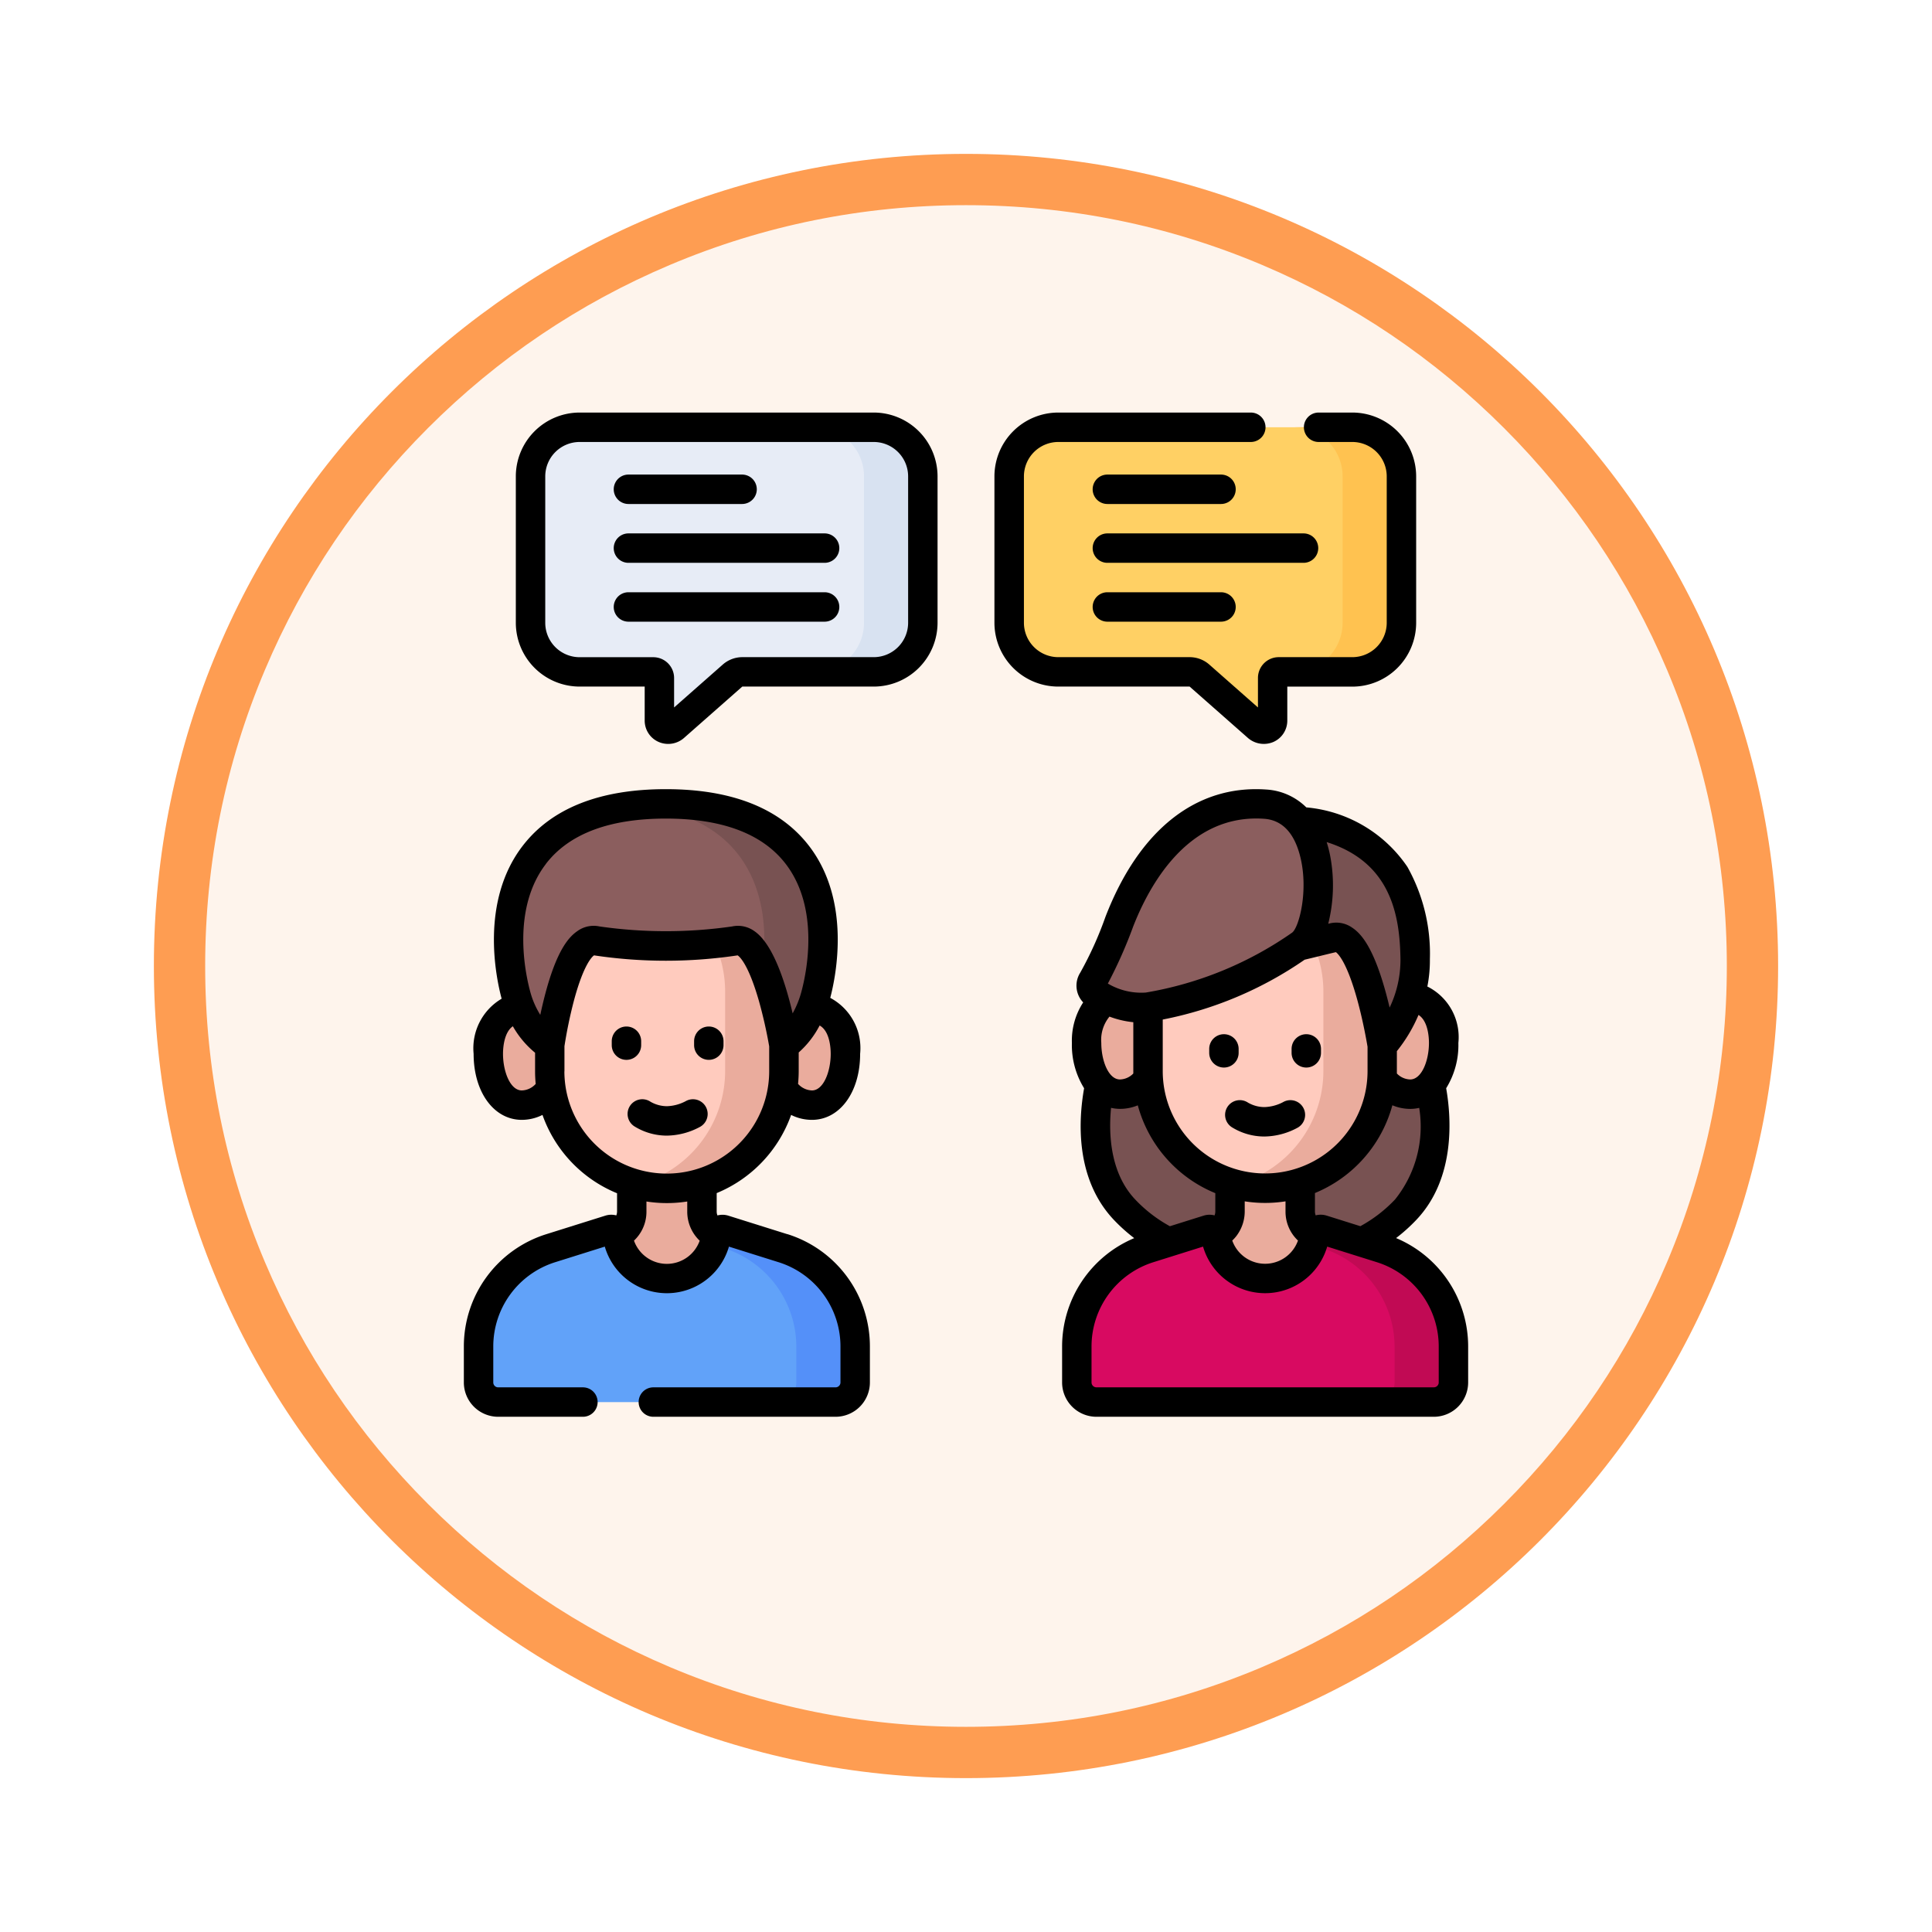 <svg xmlns="http://www.w3.org/2000/svg" xmlns:xlink="http://www.w3.org/1999/xlink" width="113" height="113" viewBox="0 0 113 113">
  <defs>
    <filter id="Trazado_982547" x="0" y="0" width="113" height="113" filterUnits="userSpaceOnUse">
      <feOffset dy="3" input="SourceAlpha"/>
      <feGaussianBlur stdDeviation="3" result="blur"/>
      <feFlood flood-opacity="0.161"/>
      <feComposite operator="in" in2="blur"/>
      <feComposite in="SourceGraphic"/>
    </filter>
  </defs>
  <g id="Grupo_1219643" data-name="Grupo 1219643" transform="translate(-272 -1872)">
    <g id="Grupo_1178613" data-name="Grupo 1178613" transform="translate(0 -4039.161)">
      <g id="Grupo_1178434" data-name="Grupo 1178434" transform="translate(281 5917.161)">
        <g id="Grupo_1172010" data-name="Grupo 1172010" transform="translate(0)">
          <g id="Grupo_1171046" data-name="Grupo 1171046">
            <g id="Grupo_1148525" data-name="Grupo 1148525">
              <g transform="matrix(1, 0, 0, 1, -9, -6)" filter="url(#Trazado_982547)">
                <g id="Trazado_982547-2" data-name="Trazado 982547" transform="translate(9 6)" fill="#fef4ec">
                  <path d="M 47.5 93.5 C 41.289 93.5 35.265 92.284 29.595 89.886 C 24.118 87.569 19.198 84.252 14.973 80.027 C 10.748 75.802 7.431 70.882 5.114 65.405 C 2.716 59.735 1.5 53.711 1.5 47.5 C 1.5 41.289 2.716 35.265 5.114 29.595 C 7.431 24.118 10.748 19.198 14.973 14.973 C 19.198 10.748 24.118 7.431 29.595 5.114 C 35.265 2.716 41.289 1.5 47.5 1.5 C 53.711 1.5 59.735 2.716 65.405 5.114 C 70.882 7.431 75.802 10.748 80.027 14.973 C 84.252 19.198 87.569 24.118 89.886 29.595 C 92.284 35.265 93.5 41.289 93.5 47.5 C 93.5 53.711 92.284 59.735 89.886 65.405 C 87.569 70.882 84.252 75.802 80.027 80.027 C 75.802 84.252 70.882 87.569 65.405 89.886 C 59.735 92.284 53.711 93.5 47.5 93.5 Z" stroke="none"/>
                  <path d="M 47.5 3 C 41.491 3 35.664 4.176 30.18 6.496 C 24.881 8.737 20.122 11.946 16.034 16.034 C 11.946 20.122 8.737 24.881 6.496 30.18 C 4.176 35.664 3 41.491 3 47.5 C 3 53.509 4.176 59.336 6.496 64.82 C 8.737 70.119 11.946 74.878 16.034 78.966 C 20.122 83.054 24.881 86.263 30.18 88.504 C 35.664 90.824 41.491 92 47.5 92 C 53.509 92 59.336 90.824 64.82 88.504 C 70.119 86.263 74.878 83.054 78.966 78.966 C 83.054 74.878 86.263 70.119 88.504 64.82 C 90.824 59.336 92 53.509 92 47.5 C 92 41.491 90.824 35.664 88.504 30.18 C 86.263 24.881 83.054 20.122 78.966 16.034 C 74.878 11.946 70.119 8.737 64.82 6.496 C 59.336 4.176 53.509 3 47.5 3 M 47.5 0 C 73.734 0 95 21.266 95 47.5 C 95 73.734 73.734 95 47.5 95 C 21.266 95 0 73.734 0 47.5 C 0 21.266 21.266 0 47.5 0 Z" stroke="none" fill="#fe9d52"/>
                </g>
              </g>
            </g>
          </g>
        </g>
      </g>
    </g>
    <g id="conversacion_1_" data-name="conversacion (1)" transform="translate(299.13 1896.13)">
      <path id="Trazado_1043120" data-name="Trazado 1043120" d="M60.014,393.41c-.424,2.038-1.827,5.448-6.475,5.448s-6.051-3.409-6.475-5.448l3.333-.954a1.5,1.5,0,0,0,1.088-1.444V388.9h4.107v2.113a1.5,1.5,0,0,0,1.088,1.444Z" transform="translate(-41.665 -344.283)" fill="#eaac9d"/>
      <g id="Grupo_1219635" data-name="Grupo 1219635" transform="translate(1.431 34.88)">
        <path id="Trazado_1043121" data-name="Trazado 1043121" d="M16.677,306.847a2.578,2.578,0,0,1-2.244,2.814c-1.239,0-1.959-1.447-1.959-3s.72-2.627,1.959-2.627A2.578,2.578,0,0,1,16.677,306.847Z" transform="translate(-12.474 -304.033)" fill="#eaac9d"/>
        <path id="Trazado_1043122" data-name="Trazado 1043122" d="M157.89,306.847a2.578,2.578,0,0,0,2.244,2.814c1.239,0,1.959-1.447,1.959-3s-.72-2.627-1.959-2.627A2.578,2.578,0,0,0,157.89,306.847Z" transform="translate(-141.207 -304.033)" fill="#eaac9d"/>
      </g>
      <path id="Trazado_1043123" data-name="Trazado 1043123" d="M29.527,423.34v2.087a1.147,1.147,0,0,1-1.147,1.148H8.647A1.147,1.147,0,0,1,7.5,425.427V423.34a6.048,6.048,0,0,1,4.235-5.77l3.439-1.08a.3.3,0,0,1,.376.215,3.126,3.126,0,0,0,2.964,2.644,3.126,3.126,0,0,0,2.964-2.644.3.3,0,0,1,.376-.215l3.439,1.08A6.047,6.047,0,0,1,29.527,423.34Z" transform="translate(-6.64 -368.696)" fill="#61a2f9"/>
      <g id="Grupo_1219636" data-name="Grupo 1219636" transform="translate(14.618 47.78)">
        <path id="Trazado_1043124" data-name="Trazado 1043124" d="M131.452,417.569l-3.439-1.08a.3.3,0,0,0-.376.215,4.309,4.309,0,0,1-.22.679l.593.186a6.048,6.048,0,0,1,4.235,5.77v2.087a1.147,1.147,0,0,1-1.147,1.148h3.442a1.147,1.147,0,0,0,1.147-1.148v-2.087A6.048,6.048,0,0,0,131.452,417.569Z" transform="translate(-127.417 -416.475)" fill="#5490f9"/>
      </g>
      <path id="Trazado_1043125" data-name="Trazado 1043125" d="M43.794,247.016V242.35a6.85,6.85,0,0,1,13.7,0v4.64a6.85,6.85,0,0,1-13.7.026Z" transform="translate(-38.77 -208.482)" fill="#ffcbbe"/>
      <path id="Trazado_1043126" data-name="Trazado 1043126" d="M90.135,235.5a6.863,6.863,0,0,0-1.721.218,6.853,6.853,0,0,1,5.129,6.632v4.64a6.865,6.865,0,0,1-5.14,6.644,6.865,6.865,0,0,0,8.582-6.644v-4.64A6.85,6.85,0,0,0,90.135,235.5Z" transform="translate(-78.261 -208.482)" fill="#eaac9d"/>
      <path id="Trazado_1043127" data-name="Trazado 1043127" d="M40.728,210.662a4.844,4.844,0,0,1-1.865,2.949s-1.044-6.5-2.85-6.1a27.6,27.6,0,0,1-8.119,0c-1.807-.4-2.73,6.1-2.73,6.1a4.7,4.7,0,0,1-1.985-2.949c-1.113-4.177-.66-11.162,8.775-11.162S41.841,206.485,40.728,210.662Z" transform="translate(-20.14 -176.612)" fill="#8b5e5e"/>
      <g id="Grupo_1219637" data-name="Grupo 1219637" transform="translate(10.093 22.888)">
        <path id="Trazado_1043128" data-name="Trazado 1043128" d="M89.7,199.5a16.616,16.616,0,0,0-1.721.086c6.756.7,7.883,5.61,7.376,9.447a22.518,22.518,0,0,1,1.254,4.579,4.844,4.844,0,0,0,1.865-2.949C99.587,206.485,99.134,199.5,89.7,199.5Z" transform="translate(-87.979 -199.5)" fill="#785252"/>
      </g>
      <path id="Trazado_1043129" data-name="Trazado 1043129" d="M340.127,345.584a13.288,13.288,0,0,1-16.445,0c-2.791-2.946-1.312-7.88-1.312-7.88l9.535,1.741,9.535-1.741S342.918,342.639,340.127,345.584Z" transform="translate(-285.039 -298.961)" fill="#785252"/>
      <g id="Grupo_1219638" data-name="Grupo 1219638" transform="translate(36.422 34.243)">
        <path id="Trazado_1043130" data-name="Trazado 1043130" d="M321.677,301.293a2.578,2.578,0,0,1-2.244,2.814c-1.239,0-1.959-1.447-1.959-3s.72-2.627,1.959-2.627A2.578,2.578,0,0,1,321.677,301.293Z" transform="translate(-317.474 -298.479)" fill="#eaac9d"/>
        <path id="Trazado_1043131" data-name="Trazado 1043131" d="M462.89,301.293a2.578,2.578,0,0,0,2.244,2.814c1.239,0,1.959-1.447,1.959-3s-.72-2.627-1.959-2.627A2.578,2.578,0,0,0,462.89,301.293Z" transform="translate(-446.207 -298.479)" fill="#eaac9d"/>
      </g>
      <path id="Trazado_1043132" data-name="Trazado 1043132" d="M365.014,393.41c-.424,2.038-1.827,5.448-6.475,5.448s-6.051-3.409-6.475-5.448l3.333-.954a1.5,1.5,0,0,0,1.088-1.444V388.9h4.107v2.113a1.5,1.5,0,0,0,1.088,1.444Z" transform="translate(-311.674 -344.283)" fill="#eaac9d"/>
      <path id="Trazado_1043133" data-name="Trazado 1043133" d="M348.794,247.016V242.35a6.85,6.85,0,1,1,13.7,0v4.64a6.85,6.85,0,0,1-13.7.026Z" transform="translate(-308.778 -208.482)" fill="#ffcbbe"/>
      <path id="Trazado_1043134" data-name="Trazado 1043134" d="M395.135,235.5a6.863,6.863,0,0,0-1.721.218,6.854,6.854,0,0,1,5.129,6.633v4.636a6.867,6.867,0,0,1-5.14,6.646,6.865,6.865,0,0,0,8.582-6.646v-4.636A6.851,6.851,0,0,0,395.135,235.5Z" transform="translate(-348.27 -208.482)" fill="#eaac9d"/>
      <path id="Trazado_1043135" data-name="Trazado 1043135" d="M334.527,423.34v2.087a1.147,1.147,0,0,1-1.147,1.148H313.647a1.147,1.147,0,0,1-1.147-1.148V423.34a6.048,6.048,0,0,1,4.235-5.77l3.439-1.08a.3.3,0,0,1,.376.215,2.983,2.983,0,0,0,5.928,0,.3.3,0,0,1,.376-.215l3.439,1.08A6.047,6.047,0,0,1,334.527,423.34Z" transform="translate(-276.648 -368.696)" fill="#d80a61"/>
      <g id="Grupo_1219639" data-name="Grupo 1219639" transform="translate(49.609 47.78)">
        <path id="Trazado_1043136" data-name="Trazado 1043136" d="M436.452,417.569l-3.439-1.08a.3.3,0,0,0-.376.215,4.309,4.309,0,0,1-.22.679l.593.186a6.048,6.048,0,0,1,4.235,5.77v2.087a1.147,1.147,0,0,1-1.147,1.148h3.442a1.147,1.147,0,0,0,1.147-1.148v-2.087A6.048,6.048,0,0,0,436.452,417.569Z" transform="translate(-432.417 -416.475)" fill="#c10a54"/>
      </g>
      <path id="Trazado_1043137" data-name="Trazado 1043137" d="M355.038,220.508s-1.044-6.732-2.85-6.318a11.885,11.885,0,0,1-8.119,0c-1.807-.414-2.73,4.006-2.73,4.006s-4.76-10.945,6.85-10.945c7.687,0,8.732,4.635,8.777,8.2A7.748,7.748,0,0,1,355.038,220.508Z" transform="translate(-301.323 -183.473)" fill="#785252"/>
      <path id="Trazado_1043138" data-name="Trazado 1043138" d="M331.945,207.807c1.528-.766,2.074-8.007-1.965-8.288-4.36-.3-7.087,3.144-8.541,6.9a21.656,21.656,0,0,1-1.548,3.412.559.559,0,0,0,.188.78,4.93,4.93,0,0,0,3.052.783A20.984,20.984,0,0,0,331.945,207.807Z" transform="translate(-283.115 -176.612)" fill="#8b5e5e"/>
      <path id="Trazado_1043139" data-name="Trazado 1043139" d="M56.945,10.367v8.576a2.871,2.871,0,0,1-2.876,2.867H46.393a.881.881,0,0,0-.583.22L42.4,25.037a.518.518,0,0,1-.861-.387V22.164a.355.355,0,0,0-.356-.355h-4.3A2.871,2.871,0,0,1,34,18.943V10.367A2.871,2.871,0,0,1,36.876,7.5H54.069A2.871,2.871,0,0,1,56.945,10.367Z" transform="translate(-30.099 -6.64)" fill="#e7ecf6"/>
      <g id="Grupo_1219640" data-name="Grupo 1219640" transform="translate(20.528 0.86)">
        <path id="Trazado_1043140" data-name="Trazado 1043140" d="M182.372,7.5H178.93a2.871,2.871,0,0,1,2.876,2.867v8.576a2.871,2.871,0,0,1-2.876,2.867h3.442a2.871,2.871,0,0,0,2.876-2.867V10.367A2.871,2.871,0,0,0,182.372,7.5Z" transform="translate(-178.93 -7.5)" fill="#d8e2f1"/>
      </g>
      <path id="Trazado_1043141" data-name="Trazado 1043141" d="M278,10.367v8.576a2.871,2.871,0,0,0,2.876,2.867h7.676a.881.881,0,0,1,.583.22l3.413,3.008a.518.518,0,0,0,.861-.387V22.164a.355.355,0,0,1,.356-.355h4.3a2.871,2.871,0,0,0,2.876-2.867V10.367A2.871,2.871,0,0,0,298.069,7.5H280.876A2.871,2.871,0,0,0,278,10.367Z" transform="translate(-246.106 -6.64)" fill="#ffd064"/>
      <g id="Grupo_1219641" data-name="Grupo 1219641" transform="translate(48.521 0.86)">
        <path id="Trazado_1043142" data-name="Trazado 1043142" d="M426.372,7.5H422.93a2.871,2.871,0,0,1,2.876,2.867v8.576a2.871,2.871,0,0,1-2.876,2.867h3.442a2.871,2.871,0,0,0,2.876-2.867V10.367A2.871,2.871,0,0,0,426.372,7.5Z" transform="translate(-422.93 -7.5)" fill="#ffc250"/>
      </g>
      <g id="Grupo_1219642" data-name="Grupo 1219642" transform="translate(0 0)">
        <path id="Trazado_1043143" data-name="Trazado 1043143" d="M18.911,218.026l-3.439-1.08a1.159,1.159,0,0,0-.64-.014.637.637,0,0,1-.044-.23v-1.076a7.762,7.762,0,0,0,4.354-4.573,2.706,2.706,0,0,0,1.216.289c1.634,0,2.82-1.624,2.82-3.862a3.33,3.33,0,0,0-1.748-3.273c.347-1.32,1.224-5.681-1.24-8.887-1.693-2.2-4.511-3.32-8.376-3.32s-6.684,1.117-8.377,3.32c-2.486,3.235-1.57,7.648-1.23,8.924l0,.014A3.364,3.364,0,0,0,.571,207.48c0,2.238,1.186,3.862,2.82,3.862a2.709,2.709,0,0,0,1.208-.289,7.735,7.735,0,0,0,4.362,4.582V216.7a.64.64,0,0,1-.044.23,1.158,1.158,0,0,0-.64.014l-3.439,1.08A6.879,6.879,0,0,0,0,224.617V226.7a2.01,2.01,0,0,0,2.008,2.008H6.964a.86.86,0,1,0,0-1.721H2.008a.287.287,0,0,1-.287-.287v-2.087a5.166,5.166,0,0,1,3.632-4.949l2.891-.908a3.781,3.781,0,0,0,7.261,0l2.891.908a5.166,5.166,0,0,1,3.632,4.949V226.7a.287.287,0,0,1-.287.287H11.084a.86.86,0,1,0,0,1.721H21.741a2.01,2.01,0,0,0,2.008-2.008v-2.087a6.88,6.88,0,0,0-4.837-6.591Zm1.447-8.405a1.15,1.15,0,0,1-.811-.383c.024-.249.038-.5.038-.757V207.4a5.455,5.455,0,0,0,1.224-1.577c.595.329.648,1.321.648,1.658,0,1.03-.42,2.141-1.1,2.141ZM4.8,196.369c1.35-1.757,3.709-2.648,7.012-2.648s5.661.891,7.011,2.648c2.006,2.611,1.22,6.349.932,7.432h0a5.6,5.6,0,0,1-.524,1.314c-.4-1.7-1.123-4.054-2.244-4.815a1.643,1.643,0,0,0-1.3-.27,27.239,27.239,0,0,1-7.747,0,1.628,1.628,0,0,0-1.305.275c-.487.337-1.215,1.1-1.916,3.835-.095.37-.178.731-.248,1.062a4.99,4.99,0,0,1-.6-1.4c-.289-1.083-1.075-4.821.932-7.432ZM3.39,209.621c-.679,0-1.1-1.111-1.1-2.141,0-.317.049-1.247.576-1.613a5.5,5.5,0,0,0,1.3,1.549v1.091c0,.247.013.492.036.733a1.137,1.137,0,0,1-.809.381Zm2.494-1.114v-1.474a26.7,26.7,0,0,1,.548-2.642c.57-2.14,1.07-2.592,1.182-2.67a28.3,28.3,0,0,0,8.4,0c.11.071.626.505,1.245,2.669a26.9,26.9,0,0,1,.6,2.654v1.438a5.989,5.989,0,0,1-11.979.026Zm5.989,11.258a2.043,2.043,0,0,1-1.922-1.359,2.32,2.32,0,0,0,.729-1.7v-.589a7.729,7.729,0,0,0,2.386,0v.593a2.344,2.344,0,0,0,.728,1.7A2.042,2.042,0,0,1,11.874,219.765Z" transform="translate(0 -169.973)"/>
        <path id="Trazado_1043144" data-name="Trazado 1043144" d="M77.117,314.09v-.229a.86.86,0,0,0-1.721,0v.229a.86.86,0,0,0,1.721,0Z" transform="translate(-66.746 -277.091)"/>
        <path id="Trazado_1043145" data-name="Trazado 1043145" d="M118.256,314.95a.86.86,0,0,0,.86-.86v-.229a.86.86,0,1,0-1.721,0v.229A.86.86,0,0,0,118.256,314.95Z" transform="translate(-103.928 -277.091)"/>
        <path id="Trazado_1043146" data-name="Trazado 1043146" d="M87.76,351.677a.86.86,0,0,0-.868-1.486,2.5,2.5,0,0,1-1.094.289,1.941,1.941,0,0,1-.954-.26.86.86,0,0,0-.962,1.427,3.607,3.607,0,0,0,1.916.554A4.181,4.181,0,0,0,87.76,351.677Z" transform="translate(-73.926 -309.91)"/>
        <path id="Trazado_1043147" data-name="Trazado 1043147" d="M324.534,218.256a9.991,9.991,0,0,0,1.187-1.068c2.317-2.446,2.036-6.028,1.742-7.695a4.789,4.789,0,0,0,.714-2.65,3.305,3.305,0,0,0-1.814-3.3,7.826,7.826,0,0,0,.148-1.607,10.382,10.382,0,0,0-1.313-5.387,7.992,7.992,0,0,0-5.915-3.483,3.633,3.633,0,0,0-2.349-1.045c-4.095-.285-7.434,2.36-9.4,7.45a20.908,20.908,0,0,1-1.475,3.265,1.418,1.418,0,0,0,.174,1.736,4.091,4.091,0,0,0-.66,2.371,4.788,4.788,0,0,0,.714,2.65c-.337,1.9-.522,5.305,1.742,7.7a9.968,9.968,0,0,0,1.189,1.067A6.876,6.876,0,0,0,305,224.617V226.7a2.01,2.01,0,0,0,2.008,2.008h19.733a2.01,2.01,0,0,0,2.008-2.008v-2.087A6.876,6.876,0,0,0,324.534,218.256ZM324.472,216a8.2,8.2,0,0,1-2.028,1.561l-1.972-.619a1.159,1.159,0,0,0-.64-.014.637.637,0,0,1-.044-.23v-1.076a7.756,7.756,0,0,0,4.529-5.134,2.69,2.69,0,0,0,1.041.213,2.363,2.363,0,0,0,.528-.06A6.813,6.813,0,0,1,324.472,216Zm-17.18-9.161a2.139,2.139,0,0,1,.479-1.536,5.464,5.464,0,0,0,1.394.327s0,2.958,0,3a1.127,1.127,0,0,1-.777.349C307.712,208.984,307.292,207.872,307.292,206.843Zm3.593-1.364a21.986,21.986,0,0,0,8.3-3.5c.248-.057,1.434-.351,1.828-.442.121.086.639.567,1.252,2.79.344,1.249.552,2.458.6,2.745v1.406a5.989,5.989,0,0,1-11.979.026v-3.027Zm4.318,12.648a2.376,2.376,0,0,0,.478-1.426v-.589a7.726,7.726,0,0,0,2.386,0v.593a2.317,2.317,0,0,0,.729,1.7,2.039,2.039,0,0,1-3.844,0A2.349,2.349,0,0,0,315.2,218.128Zm11.254-11.285c0,1.03-.42,2.141-1.1,2.141a1.12,1.12,0,0,1-.777-.349c0-.051,0-1.307,0-1.307a8.921,8.921,0,0,0,1.266-2.118C326.406,205.561,326.457,206.515,326.457,206.843Zm-1.666-4.886a6.475,6.475,0,0,1-.635,2.823c-.055-.234-.116-.477-.182-.725-.756-2.832-1.5-3.608-2-3.944a1.612,1.612,0,0,0-1.291-.261l-.118.028a9.239,9.239,0,0,0,.109-4,7.193,7.193,0,0,0-.2-.777C324.2,196.268,324.758,199.32,324.79,201.957Zm-15.654-1.866c.969-2.505,3.254-6.663,7.678-6.354,1.019.071,1.719.772,2.079,2.083.558,2.031-.031,4.284-.447,4.581a21.024,21.024,0,0,1-8.553,3.5,3.834,3.834,0,0,1-2.218-.526A27.028,27.028,0,0,0,309.136,200.092Zm-1.273,10.553a2.359,2.359,0,0,0,.527.06,2.7,2.7,0,0,0,1.036-.207,7.729,7.729,0,0,0,4.534,5.137V216.7a.64.64,0,0,1-.044.23,1.158,1.158,0,0,0-.64.014l-1.972.619A8.2,8.2,0,0,1,309.276,216C307.8,214.442,307.716,212.142,307.863,210.645Zm19.164,16.06a.287.287,0,0,1-.287.287H307.008a.287.287,0,0,1-.287-.287v-2.087a5.166,5.166,0,0,1,3.632-4.949l2.891-.908a3.781,3.781,0,0,0,7.261,0l2.891.908a5.166,5.166,0,0,1,3.632,4.949Z" transform="translate(-270.009 -169.973)"/>
        <path id="Trazado_1043148" data-name="Trazado 1043148" d="M380.86,318.875a.86.86,0,0,0,.86-.86v-.229a.86.86,0,0,0-1.721,0v.229A.86.86,0,0,0,380.86,318.875Z" transform="translate(-336.404 -280.566)"/>
        <path id="Trazado_1043149" data-name="Trazado 1043149" d="M422.86,318.875a.86.86,0,0,0,.86-.86v-.229a.86.86,0,0,0-1.721,0v.229A.86.86,0,0,0,422.86,318.875Z" transform="translate(-373.586 -280.566)"/>
        <path id="Trazado_1043150" data-name="Trazado 1043150" d="M388.26,350.89a.86.86,0,0,0,.226,1.2,3.608,3.608,0,0,0,1.917.554,4.179,4.179,0,0,0,1.962-.524.86.86,0,0,0-.873-1.483,2.5,2.5,0,0,1-1.089.286,1.942,1.942,0,0,1-.954-.26A.861.861,0,0,0,388.26,350.89Z" transform="translate(-343.584 -310.301)"/>
        <path id="Trazado_1043151" data-name="Trazado 1043151" d="M47.429,0H30.237A3.736,3.736,0,0,0,26.5,3.727V12.3a3.736,3.736,0,0,0,3.737,3.727h3.8v1.981a1.361,1.361,0,0,0,.81,1.254,1.4,1.4,0,0,0,1.48-.222l3.413-3.008a.021.021,0,0,1,.014-.005H47.43A3.736,3.736,0,0,0,51.166,12.3V3.727A3.736,3.736,0,0,0,47.429,0Zm2.016,12.3a2.013,2.013,0,0,1-2.016,2.006H39.754a1.74,1.74,0,0,0-1.152.435l-2.845,2.507V15.524a1.217,1.217,0,0,0-1.216-1.215h-4.3A2.013,2.013,0,0,1,28.221,12.3V3.727a2.013,2.013,0,0,1,2.016-2.006H47.429a2.013,2.013,0,0,1,2.016,2.006Z" transform="translate(-23.46 0)"/>
        <path id="Trazado_1043152" data-name="Trazado 1043152" d="M77.277,33.332h6.646a.86.86,0,0,0,0-1.721H77.277a.86.86,0,0,0,0,1.721Z" transform="translate(-67.65 -27.984)"/>
        <path id="Trazado_1043153" data-name="Trazado 1043153" d="M88.75,61.611H77.277a.86.86,0,1,0,0,1.721H88.75a.86.86,0,1,0,0-1.721Z" transform="translate(-67.65 -54.543)"/>
        <path id="Trazado_1043154" data-name="Trazado 1043154" d="M88.75,91.611H77.277a.86.86,0,0,0,0,1.721H88.75a.86.86,0,0,0,0-1.721Z" transform="translate(-67.65 -81.101)"/>
        <path id="Trazado_1043155" data-name="Trazado 1043155" d="M281.926,16.035l3.413,3.008a1.421,1.421,0,0,0,1.48.222,1.362,1.362,0,0,0,.81-1.254V16.03h3.8a3.736,3.736,0,0,0,3.737-3.727V3.727A3.736,3.736,0,0,0,291.429,0h-1.968a.86.86,0,0,0,0,1.721h1.968a2.013,2.013,0,0,1,2.016,2.006V12.3a2.013,2.013,0,0,1-2.016,2.006h-4.3a1.217,1.217,0,0,0-1.216,1.215v1.727l-2.844-2.507a1.74,1.74,0,0,0-1.152-.435h-7.676a2.013,2.013,0,0,1-2.016-2.006V3.727a2.013,2.013,0,0,1,2.016-2.006h11.254a.86.86,0,1,0,0-1.721H274.237A3.736,3.736,0,0,0,270.5,3.727V12.3a3.736,3.736,0,0,0,3.737,3.727h7.676A.021.021,0,0,1,281.926,16.035Z" transform="translate(-239.467 0)"/>
        <path id="Trazado_1043156" data-name="Trazado 1043156" d="M321.443,33.332h6.646a.86.86,0,0,0,0-1.721h-6.646a.86.86,0,0,0,0,1.721Z" transform="translate(-283.804 -27.984)"/>
        <path id="Trazado_1043157" data-name="Trazado 1043157" d="M333.776,62.471a.86.86,0,0,0-.86-.86H321.443a.86.86,0,0,0,0,1.721h11.473A.86.86,0,0,0,333.776,62.471Z" transform="translate(-283.804 -54.543)"/>
        <path id="Trazado_1043158" data-name="Trazado 1043158" d="M321.443,91.611a.86.86,0,0,0,0,1.721h6.646a.86.86,0,0,0,0-1.721Z" transform="translate(-283.804 -81.101)"/>
      </g>
    </g>
  </g>
</svg>
